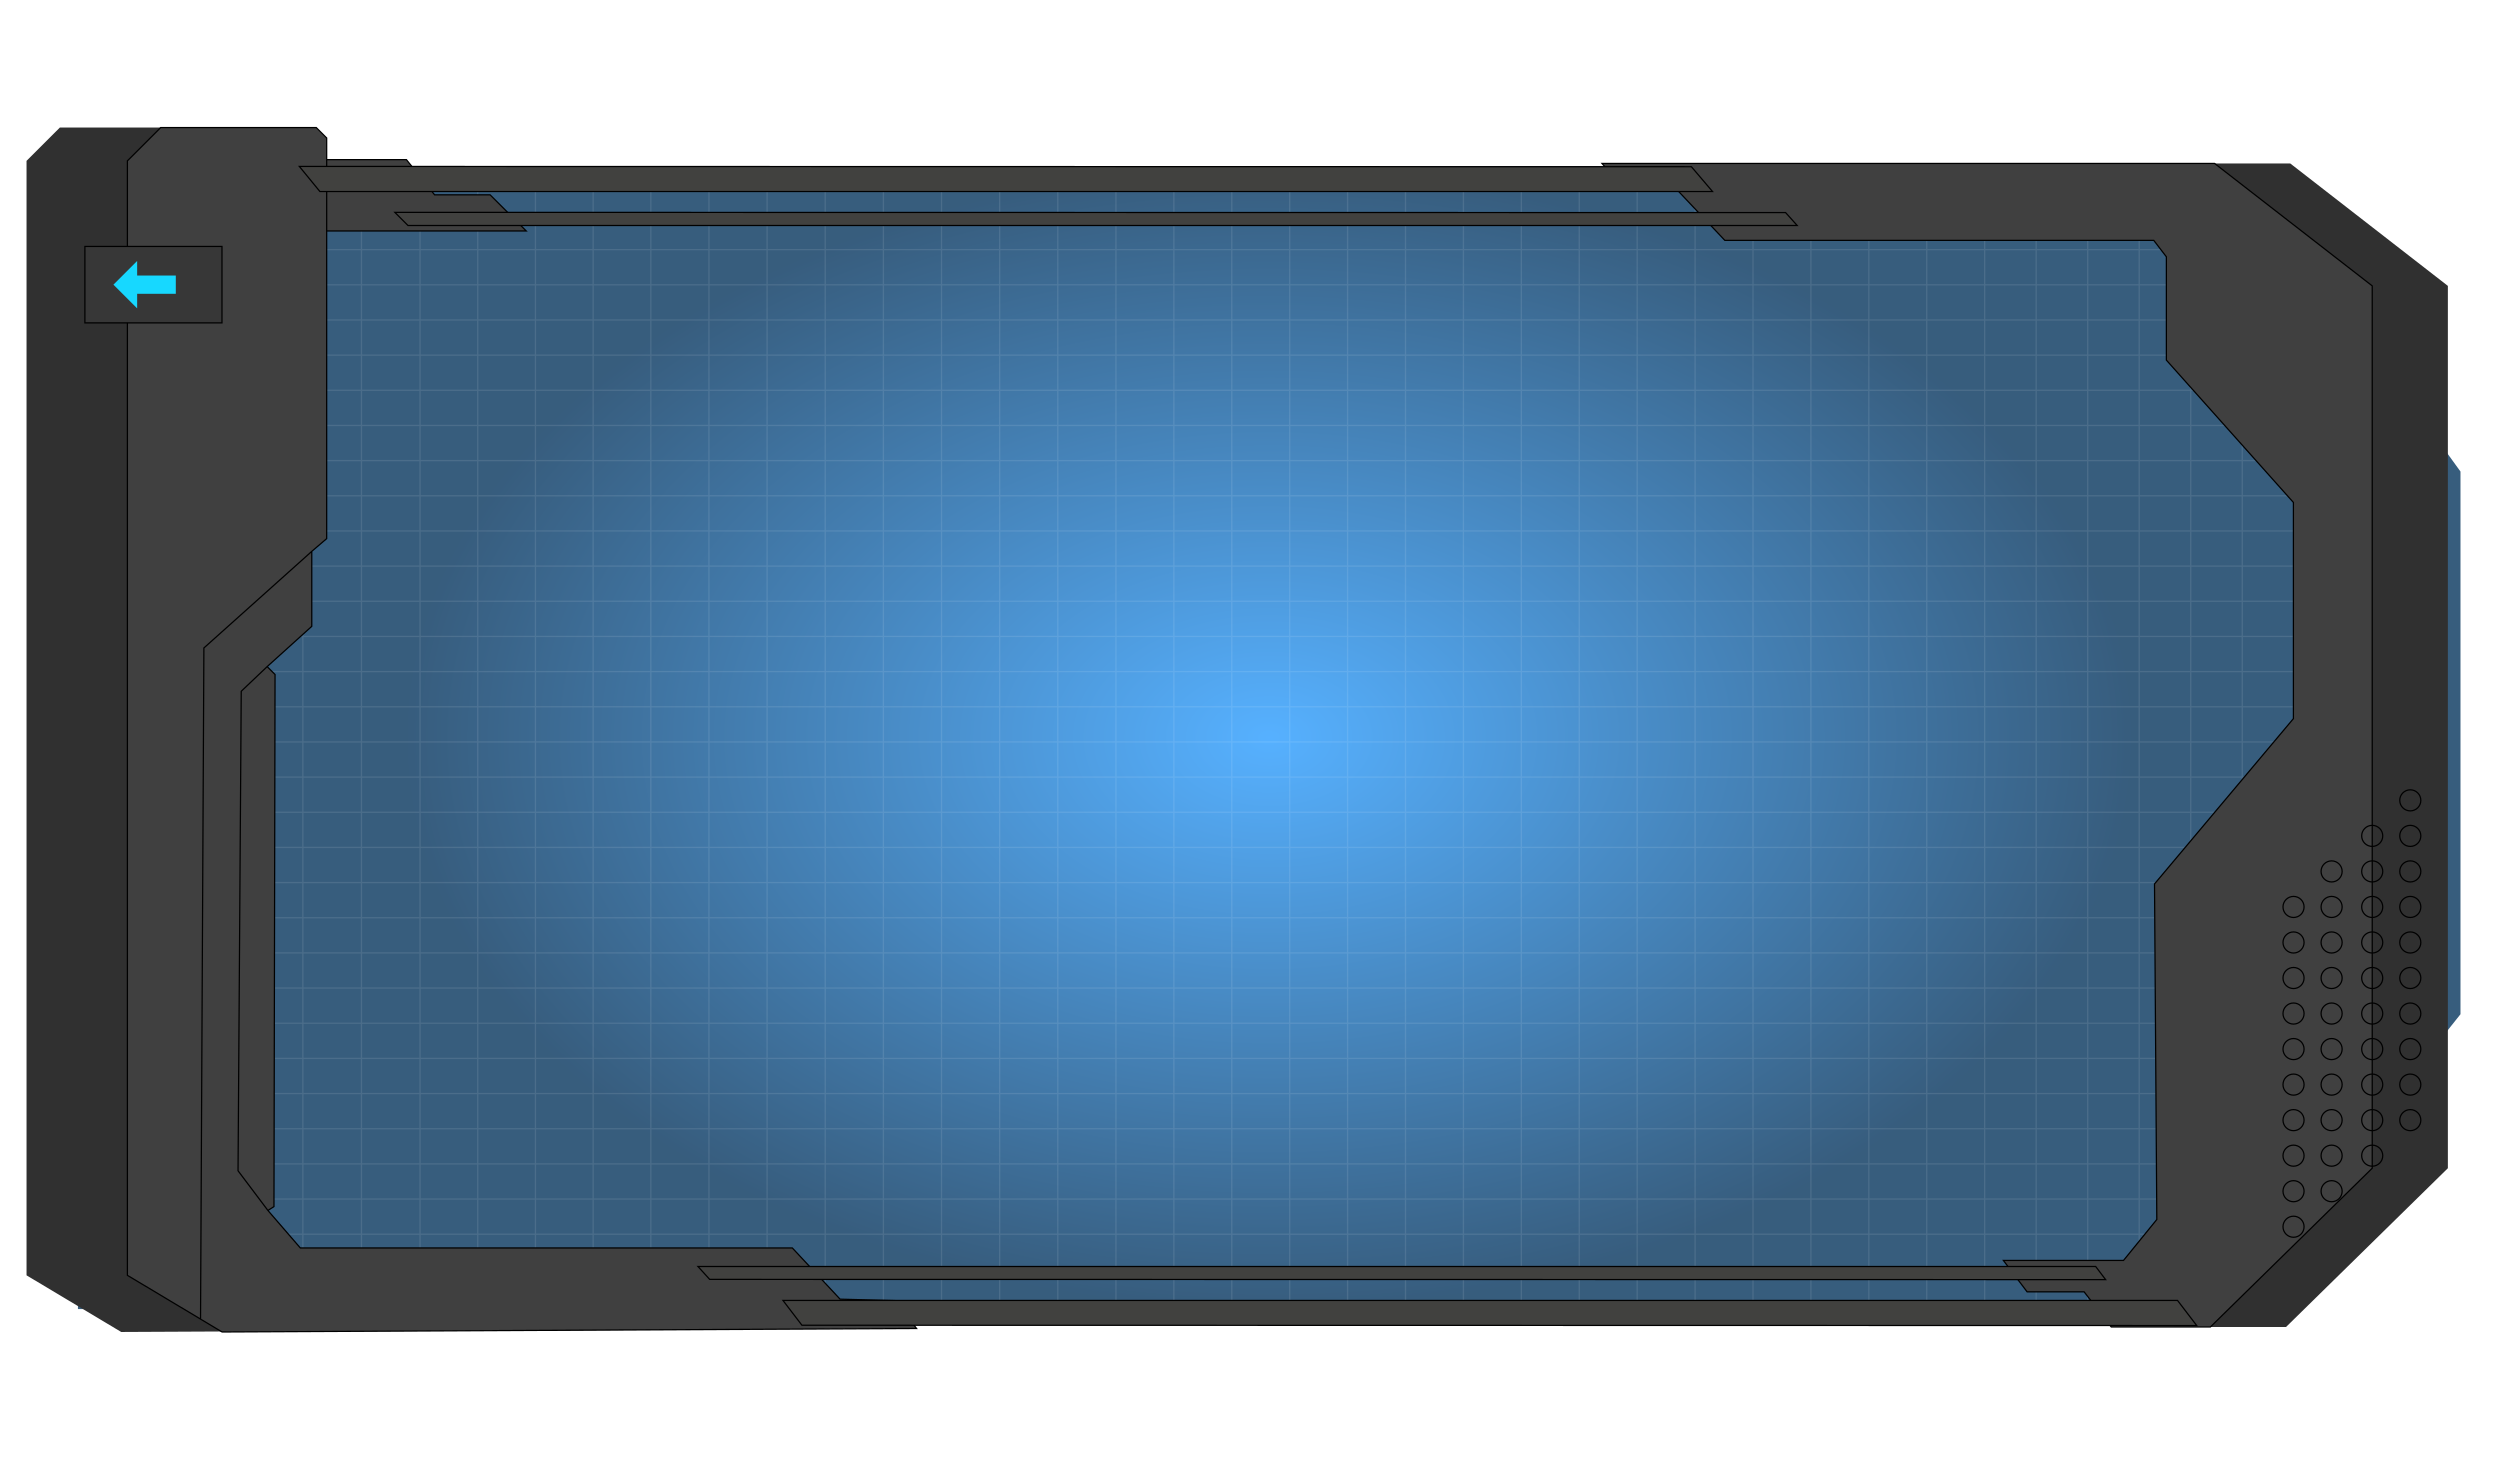 <svg width="1983" height="1158" viewBox="0 0 1983 1158" fill="none" xmlns="http://www.w3.org/2000/svg">
<g id="Tablet">
<g id="Tablet_2">
<g id="Screen">
<path id="Background" d="M61.82 132.01V1038.34H1765.38L1951.65 804.492V374.011L1841.56 222.078L1697.34 132.01H61.82Z" fill="url(#paint0_radial_1721_610)" fill-opacity="0.8"/>
<path id="Grid" d="M150.163 1034.77H195.201M147.286 1034.77V1006.87M885.164 1034.77V142.229M885.164 1034.77H839.046M885.164 1034.77H931.101M885.164 142.229H839.046M885.164 142.229H931.101M516.225 142.229V1034.77M516.225 142.229H470.467M516.225 142.229H562.342M516.225 1034.77H470.467M516.225 1034.77H562.342M1252.66 1034.77V142.229M1252.66 1034.77H1206.73M1252.66 1034.77H1298.6M1252.66 142.229H1206.73M1252.66 142.229H1298.6M1436.41 142.229V1034.77M1436.41 142.229H1390.48M1436.41 142.229H1482.35M1436.41 1034.77H1390.48M1436.41 1034.77H1482.35M1068.91 1034.77V142.229M1068.91 1034.77H1022.98M1068.91 1034.77H1114.85M1068.91 142.229H1022.98M1068.91 142.229H1114.85M700.694 142.229V1034.77M700.694 142.229H654.577M700.694 142.229H746.812M700.694 1034.77H654.577M700.694 1034.77H746.812M333.194 1034.77V142.229M333.194 1034.77H286.717M333.194 1034.77H378.952M333.194 142.229H286.717M333.194 142.229H378.952M240.24 142.229V1034.77M240.24 142.229H195.201M240.24 142.229H286.717M240.24 1034.77H195.201M240.24 1034.77H286.717M424.709 1034.77V142.229M424.709 1034.77H378.952M424.709 1034.77H470.467M424.709 142.229H378.952M424.709 142.229H470.467M608.46 142.229V1034.77M608.46 142.229H562.342M608.46 142.229H654.577M608.46 1034.77H562.342M608.46 1034.77H654.577M792.929 1034.77V142.229M792.929 1034.77H746.812M792.929 1034.77H839.046M792.929 142.229H746.812M792.929 142.229H839.046M977.039 142.229V1034.77M977.039 142.229H931.101M977.039 142.229H1022.98M977.039 1034.77H931.101M977.039 1034.77H1022.98M1160.79 1034.77V142.229M1160.79 1034.77H1114.85M1160.79 1034.77H1206.73M1160.79 142.229H1114.85M1160.79 142.229H1206.73M1344.54 142.229V1034.77M1344.54 142.229H1298.6M1344.54 142.229H1390.48M1344.54 1034.77H1298.6M1344.54 1034.77H1390.48M1528.29 1034.77V142.229M1528.29 1034.77H1482.35M1528.29 1034.77H1574.23M1528.29 142.229H1482.35M1528.29 142.229H1574.23M1901.14 588.498H147.286M1901.14 588.498V560.606M1901.14 588.498V616.389M147.286 588.498V560.606M147.286 588.498V616.389M147.286 365.363H1901.14M147.286 365.363V337.472M147.286 365.363V393.255M1901.14 365.363V337.472M1901.14 365.363V393.255M1901.14 811.632H147.286M1901.14 811.632V783.74M1901.14 811.632V839.524M147.286 811.632V783.74M147.286 811.632V839.524M147.286 700.065H1901.14M147.286 700.065V672.173M147.286 700.065V727.957M1901.14 700.065V672.173M1901.14 700.065V727.957M1901.14 923.199H147.286M1901.14 923.199V895.307M1901.14 923.199V951.091M147.286 923.199V895.307M147.286 923.199V951.091M147.286 476.931H1901.14M147.286 476.931V449.039M147.286 476.931V504.822M1901.14 476.931V449.039M1901.14 476.931V504.822M1901.14 253.796H147.286M1901.14 253.796V225.904M1901.14 253.796V281.688M147.286 253.796V225.904M147.286 253.796V281.688M147.286 198.013H1901.14V225.904M147.286 198.013V170.121V142.229H195.201M147.286 198.013V225.904M1901.14 309.58H147.286M1901.14 309.58V281.688M1901.14 309.58V337.472M147.286 309.58V281.688M147.286 309.58V337.472M147.286 421.147H1901.14M147.286 421.147V393.255M147.286 421.147V449.039M1901.14 421.147V393.255M1901.14 421.147V449.039M1901.14 532.714H147.286M1901.14 532.714V504.822M1901.14 532.714V560.606M147.286 532.714V504.822M147.286 532.714V560.606M147.286 644.281H1901.14M147.286 644.281V616.389M147.286 644.281V672.173M1901.14 644.281V616.389M1901.14 644.281V672.173M1901.14 755.848H147.286M1901.14 755.848V727.957M1901.14 755.848V783.74M147.286 755.848V727.957M147.286 755.848V783.74M147.286 867.415H1901.14M147.286 867.415V839.524M147.286 867.415V895.307M1901.14 867.415V839.524M1901.14 867.415V895.307M147.286 978.983H1901.14V951.091M147.286 978.983V951.091M147.286 978.983V1006.87M195.201 1034.77V142.229M286.717 142.229V1034.77M378.952 1034.77V142.229M470.467 142.229V1034.77M562.342 1034.77V142.229M654.577 142.229V1034.77M746.812 1034.77V142.229M839.046 142.229V1034.77M931.101 1034.77V142.229M1022.98 142.229V1034.77M1114.85 1034.77V142.229M1206.73 142.229V1034.77M1298.6 1034.77V142.229M1390.48 142.229V1034.77M1482.35 1034.77V142.229M1574.23 142.229V1034.77M1574.23 142.229H1615.09M1574.23 1034.77H1615.09M147.286 225.904H1901.14M1901.14 281.688H147.286M147.286 337.472H1901.14M1901.14 393.255H147.286M147.286 449.039H1901.14M1901.14 504.822H147.286M147.286 560.606H1901.14M1901.14 616.389H147.286M147.286 672.173H1901.14M1901.14 727.957H147.286M147.286 783.74H1901.14M1901.14 839.524H147.286M147.286 895.307H1901.14M1901.14 951.091H147.286M147.286 1006.87H1819.41V168.04M1737.68 1034.77V142.229M1737.68 1034.77H1696.82M1737.68 1034.77H1778.55V142.229H1737.68M1737.68 142.229H1696.82M1655.96 1034.77V142.229M1655.96 1034.77H1615.09M1655.96 1034.77H1696.82M1655.96 142.229H1615.09M1655.96 142.229H1696.82M1615.09 142.229V1034.77M1696.82 1034.77V142.229" stroke="white" stroke-opacity="0.1" stroke-width="1.04"/>
</g>
<g id="Left">
<path id="Left Shadow" d="M647.027 1053.77L96.155 1056.53L79.065 1046.3L21.052 1011.6V127.593L47.467 101.178H170.861L179.122 109.439V126.604H242.368L264.736 154.563H308.772L337.431 183.222H179.122V427.226L167.299 437.336V496.796L131.914 528.754L138.168 535.009L137.312 957.059L132.514 960.143L158.212 989.877H548.461L586.347 1030.49L629.85 1031.62L647.027 1053.77Z" fill="#303030"/>
<g id="Left_2" filter="url(#filter0_d_1721_610)">
<path d="M637.027 1053.77L86.155 1056.53L69.065 1046.3L11.052 1011.6V127.593L37.467 101.178H160.861L169.122 109.439V126.604H232.368L254.736 154.563H298.772L327.431 183.222H169.122V427.226L157.299 437.336V496.796L121.914 528.754L128.168 535.009L127.312 957.059L122.514 960.143L148.212 989.877H538.461L576.347 1030.49L619.85 1031.62L637.027 1053.77Z" fill="#404040"/>
<path d="M122.514 960.143L148.212 989.877H538.461L576.347 1030.49L619.85 1031.62L637.027 1053.77L86.155 1056.53L69.065 1046.3M122.514 960.143L127.312 957.059L128.168 535.009L121.914 528.754M122.514 960.143L98.808 928.656L101.346 548.316L121.914 528.754M121.914 528.754L157.299 496.796V437.336M157.299 437.336L169.122 427.226V183.222M157.299 437.336L71.724 513.972L69.065 1046.3M69.065 1046.3L11.052 1011.6L11.052 127.593L37.467 101.178H160.861L169.122 109.439V126.604M169.122 126.604H232.368L254.736 154.563H298.772L327.431 183.222H169.122M169.122 126.604V183.222" stroke="black"/>
</g>
<g id="Button">
<g id="Background_2" filter="url(#filter1_d_1721_610)">
<path d="M169.074 256.114V195.477H60.346V256.114H169.074Z" fill="#373737"/>
<path d="M169.074 256.114V195.477H60.346V256.114H169.074Z" stroke="black"/>
</g>
<path id="Icon" d="M108.787 218.548H139.448V225.795V233.042H108.787V244.61L89.972 225.795L108.787 206.98V218.548Z" fill="#17D8FF"/>
</g>
</g>
<g id="Right">
<path id="Right Shadow" d="M1349.83 151.805L1330.71 129.65L1816.61 129.65L1941.65 226.769V926.63L1813.27 1052.58H1734.66L1713.11 1024.66H1667.89L1649.08 999.772H1744.37L1770.78 967.298L1768.96 701.133L1879.13 570.022V398.547L1778.37 285.647V203.703L1768.35 190.653H1428.13L1391.41 151.805H1349.83Z" fill="#303030"/>
<g id="Right_2" filter="url(#filter2_d_1721_610)">
<path d="M1359.83 151.805L1340.71 129.65L1826.61 129.65L1951.65 226.769V926.63L1823.27 1052.58H1744.66L1723.11 1024.66H1677.89L1659.08 999.772H1754.37L1780.78 967.298L1778.96 701.133L1889.13 570.022V398.547L1788.37 285.647V203.703L1778.35 190.653H1438.13L1401.41 151.805H1359.83Z" fill="#404040"/>
<path d="M1359.83 151.805L1340.71 129.65L1826.61 129.65L1951.65 226.769V926.63L1823.27 1052.58H1744.66L1723.11 1024.66H1677.89L1659.08 999.772H1754.37L1780.78 967.298L1778.96 701.133L1889.13 570.022V398.547L1788.37 285.647V203.703L1778.35 190.653H1438.13L1401.41 151.805H1359.83Z" stroke="black"/>
</g>
<g id="Holes">
<circle id="Ellipse 52" cx="1849.43" cy="719.391" r="8.36" stroke="black"/>
<circle id="Ellipse 92" cx="1849.43" cy="691.207" r="8.36" stroke="black"/>
<circle id="Ellipse 56" cx="1849.43" cy="747.575" r="8.36" stroke="black"/>
<circle id="Ellipse 60" cx="1849.43" cy="775.759" r="8.36" stroke="black"/>
<circle id="Ellipse 64" cx="1849.43" cy="803.943" r="8.36" stroke="black"/>
<circle id="Ellipse 68" cx="1849.43" cy="832.127" r="8.36" stroke="black"/>
<circle id="Ellipse 72" cx="1849.43" cy="860.311" r="8.36" stroke="black"/>
<circle id="Ellipse 76" cx="1849.43" cy="888.495" r="8.36" stroke="black"/>
<circle id="Ellipse 80" cx="1849.43" cy="916.679" r="8.36" stroke="black"/>
<circle id="Ellipse 84" cx="1849.43" cy="944.862" r="8.36" stroke="black"/>
<circle id="Ellipse 53" cx="1881.64" cy="719.391" r="8.36" stroke="black"/>
<circle id="Ellipse 93" cx="1881.64" cy="691.207" r="8.36" stroke="black"/>
<circle id="Ellipse 97" cx="1881.64" cy="663.023" r="8.36" stroke="black"/>
<circle id="Ellipse 57" cx="1881.64" cy="747.575" r="8.36" stroke="black"/>
<circle id="Ellipse 61" cx="1881.64" cy="775.759" r="8.36" stroke="black"/>
<circle id="Ellipse 65" cx="1881.64" cy="803.943" r="8.36" stroke="black"/>
<circle id="Ellipse 69" cx="1881.64" cy="832.127" r="8.36" stroke="black"/>
<circle id="Ellipse 73" cx="1881.64" cy="860.311" r="8.36" stroke="black"/>
<circle id="Ellipse 77" cx="1881.64" cy="888.495" r="8.36" stroke="black"/>
<circle id="Ellipse 81" cx="1881.64" cy="916.679" r="8.36" stroke="black"/>
<circle id="Ellipse 54" cx="1911.84" cy="719.391" r="8.36" stroke="black"/>
<circle id="Ellipse 94" cx="1911.84" cy="691.207" r="8.36" stroke="black"/>
<circle id="Ellipse 98" cx="1911.84" cy="663.023" r="8.36" stroke="black"/>
<circle id="Ellipse 102" cx="1911.84" cy="634.839" r="8.36" stroke="black"/>
<circle id="Ellipse 58" cx="1911.84" cy="747.575" r="8.36" stroke="black"/>
<circle id="Ellipse 62" cx="1911.84" cy="775.759" r="8.36" stroke="black"/>
<circle id="Ellipse 66" cx="1911.84" cy="803.943" r="8.36" stroke="black"/>
<circle id="Ellipse 70" cx="1911.84" cy="832.127" r="8.36" stroke="black"/>
<circle id="Ellipse 74" cx="1911.84" cy="860.311" r="8.36" stroke="black"/>
<circle id="Ellipse 78" cx="1911.84" cy="888.495" r="8.36" stroke="black"/>
<circle id="Ellipse 55" cx="1819.23" cy="719.391" r="8.36" stroke="black"/>
<circle id="Ellipse 59" cx="1819.23" cy="747.575" r="8.36" stroke="black"/>
<circle id="Ellipse 63" cx="1819.23" cy="775.759" r="8.36" stroke="black"/>
<circle id="Ellipse 67" cx="1819.23" cy="803.943" r="8.36" stroke="black"/>
<circle id="Ellipse 71" cx="1819.23" cy="832.127" r="8.36" stroke="black"/>
<circle id="Ellipse 75" cx="1819.23" cy="860.311" r="8.36" stroke="black"/>
<circle id="Ellipse 79" cx="1819.23" cy="888.495" r="8.36" stroke="black"/>
<circle id="Ellipse 83" cx="1819.23" cy="916.679" r="8.36" stroke="black"/>
<circle id="Ellipse 87" cx="1819.23" cy="944.862" r="8.36" stroke="black"/>
<circle id="Ellipse 91" cx="1819.23" cy="973.046" r="8.36" stroke="black"/>
</g>
</g>
<g id="Bottom">
<path d="M1727.22 1031.51L1742.42 1051.42L636.093 1051.18L621.06 1031.51H1727.22Z" fill="#41413F"/>
<path d="M1662.27 1004.57L1670.18 1015L562.92 1014.81L553.609 1004.57H1662.27Z" fill="#41413F"/>
<path d="M1727.22 1031.51L1742.42 1051.42L636.093 1051.18L621.06 1031.51H1727.22Z" stroke="black"/>
<path d="M1662.27 1004.57L1670.18 1015L562.92 1014.81L553.609 1004.57H1662.27Z" stroke="black"/>
</g>
<g id="Top">
<path d="M253.75 151.923L237.436 132.01L1341.62 132.25L1358.37 151.923H253.75Z" fill="#41413F"/>
<path d="M323.613 178.862L313.182 168.431L1416.34 168.624L1425.52 178.862H323.613Z" fill="#41413F"/>
<path d="M253.75 151.923L237.436 132.01L1341.62 132.25L1358.37 151.923H253.75Z" stroke="black"/>
<path d="M323.613 178.862L313.182 168.431L1416.34 168.624L1425.52 178.862H323.613Z" stroke="black"/>
</g>
</g>
</g>
<defs>
<filter id="filter0_d_1721_610" x="0.552" y="0.678" width="827.492" height="1156.35" filterUnits="userSpaceOnUse" color-interpolation-filters="sRGB">
<feFlood flood-opacity="0" result="BackgroundImageFix"/>
<feColorMatrix in="SourceAlpha" type="matrix" values="0 0 0 0 0 0 0 0 0 0 0 0 0 0 0 0 0 0 127 0" result="hardAlpha"/>
<feOffset dx="90"/>
<feGaussianBlur stdDeviation="50"/>
<feComposite in2="hardAlpha" operator="out"/>
<feColorMatrix type="matrix" values="0 0 0 0 0.476 0 0 0 0 0.85 0 0 0 0 1 0 0 0 0.1 0"/>
<feBlend mode="normal" in2="BackgroundImageFix" result="effect1_dropShadow_1721_610"/>
<feBlend mode="normal" in="SourceGraphic" in2="effect1_dropShadow_1721_610" result="shape"/>
</filter>
<filter id="filter1_d_1721_610" x="59.846" y="194.977" width="116.728" height="61.637" filterUnits="userSpaceOnUse" color-interpolation-filters="sRGB">
<feFlood flood-opacity="0" result="BackgroundImageFix"/>
<feColorMatrix in="SourceAlpha" type="matrix" values="0 0 0 0 0 0 0 0 0 0 0 0 0 0 0 0 0 0 127 0" result="hardAlpha"/>
<feOffset dx="7"/>
<feComposite in2="hardAlpha" operator="out"/>
<feColorMatrix type="matrix" values="0 0 0 0 0 0 0 0 0 0 0 0 0 0 0 0 0 0 0.25 0"/>
<feBlend mode="normal" in2="BackgroundImageFix" result="effect1_dropShadow_1721_610"/>
<feBlend mode="normal" in="SourceGraphic" in2="effect1_dropShadow_1721_610" result="shape"/>
</filter>
<filter id="filter2_d_1721_610" x="1169.62" y="29.15" width="812.529" height="1123.93" filterUnits="userSpaceOnUse" color-interpolation-filters="sRGB">
<feFlood flood-opacity="0" result="BackgroundImageFix"/>
<feColorMatrix in="SourceAlpha" type="matrix" values="0 0 0 0 0 0 0 0 0 0 0 0 0 0 0 0 0 0 127 0" result="hardAlpha"/>
<feOffset dx="-70"/>
<feGaussianBlur stdDeviation="50"/>
<feComposite in2="hardAlpha" operator="out"/>
<feColorMatrix type="matrix" values="0 0 0 0 0.476 0 0 0 0 0.85 0 0 0 0 1 0 0 0 0.1 0"/>
<feBlend mode="normal" in2="BackgroundImageFix" result="effect1_dropShadow_1721_610"/>
<feBlend mode="normal" in="SourceGraphic" in2="effect1_dropShadow_1721_610" result="shape"/>
</filter>
<radialGradient id="paint0_radial_1721_610" cx="0" cy="0" r="1" gradientUnits="userSpaceOnUse" gradientTransform="translate(1006.73 585.173) rotate(90.119) scale(453.163 684.393)">
<stop stop-color="#2C9DFF"/>
<stop offset="1" stop-color="#05345D"/>
</radialGradient>
</defs>
</svg>
